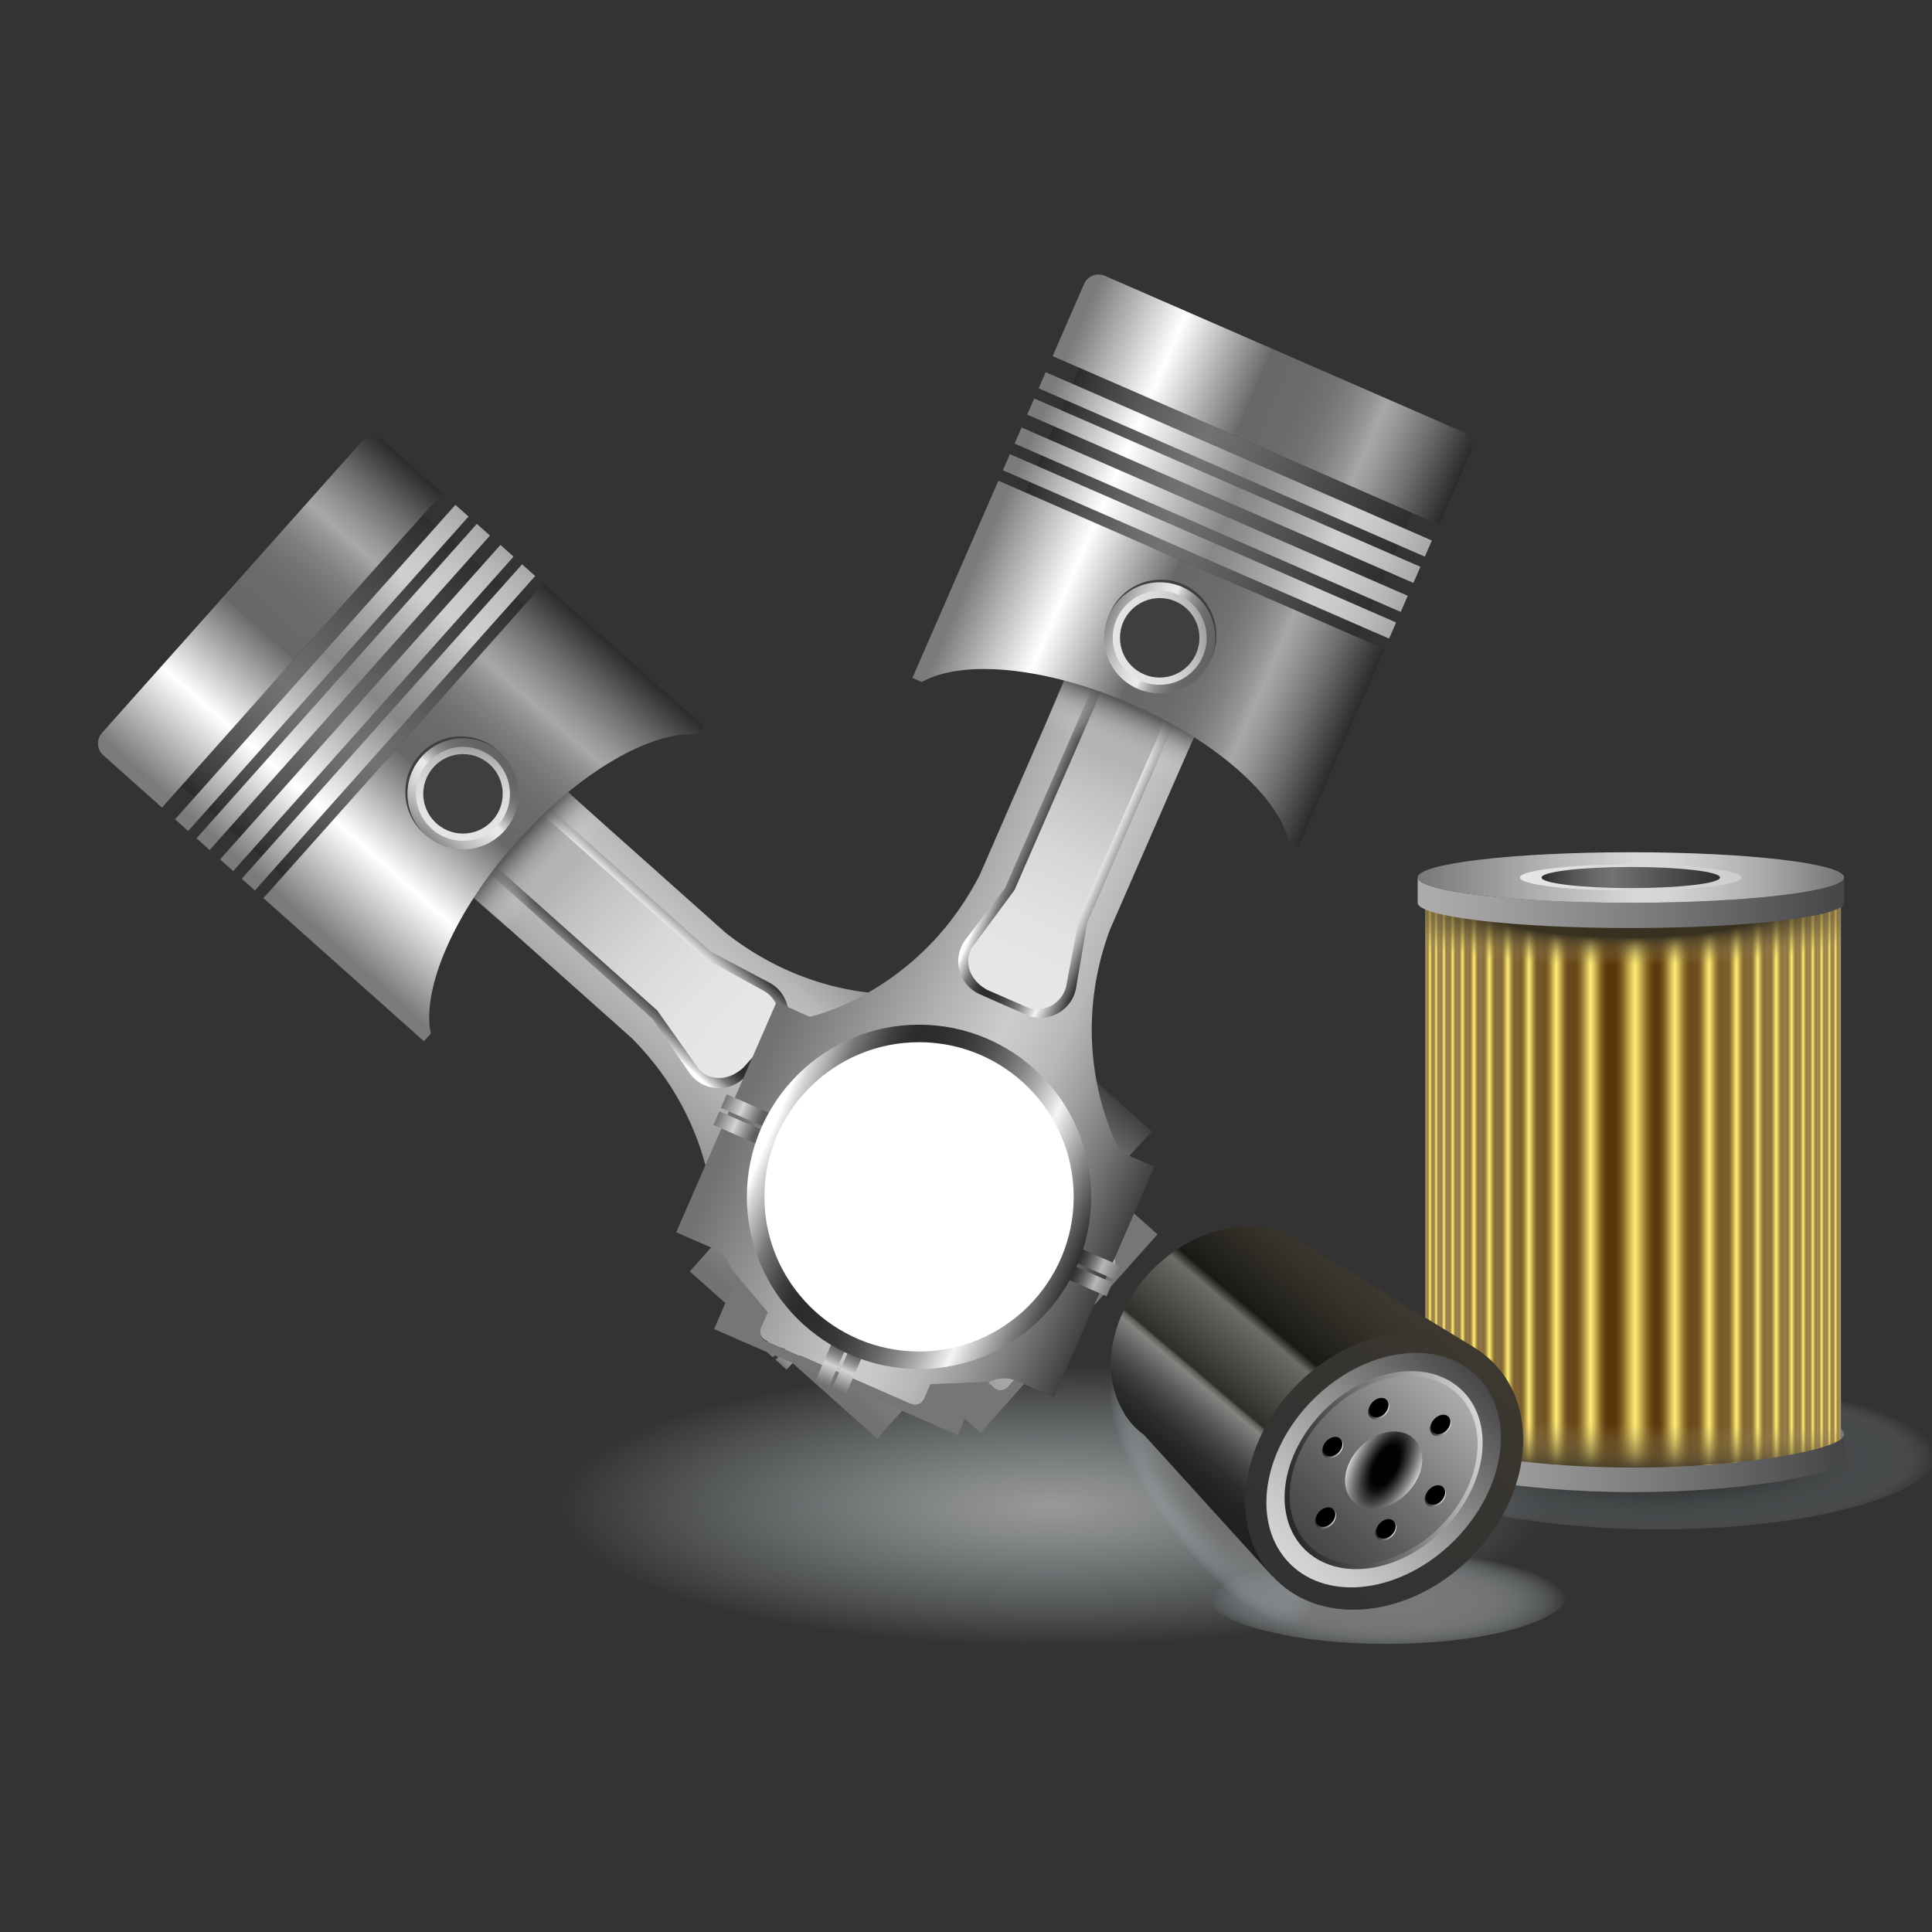<svg xmlns="http://www.w3.org/2000/svg" xmlns:xlink="http://www.w3.org/1999/xlink" viewBox="0 0 283.46 283.46"><rect x="0" y="0" width="283.46" height="283.46" fill="#333333" stroke="none"/><defs><style>.a{fill:url(#a);}.b{fill:url(#b);}.c{fill:url(#c);}.d{fill:url(#d);}.e{fill:url(#e);}.f{fill:url(#f);}.g{fill:#767676;}.h{fill:url(#g);}.i{fill:url(#h);}.j{fill:url(#i);}.k{fill:url(#j);}.l{fill:url(#k);}.m{fill:#fff;}.n{fill:url(#l);}.o{fill:url(#m);}.p{fill:url(#n);}.q{fill:url(#o);}.r{fill:url(#p);}.s{fill:url(#q);}.t{fill:url(#r);}.u{fill:url(#s);}.v{fill:#3f3f3f;}.w{fill:url(#t);}.x{fill:url(#u);}.y{fill:url(#v);}.z{fill:url(#w);}.aa{fill:url(#x);}.ab{fill:url(#y);}.ac{fill:url(#z);}.ad{fill:url(#aa);}.ae{fill:url(#ab);}.af{fill:url(#ac);}.ag{fill:url(#ad);}.ah{fill:url(#ae);}.ai{fill:url(#af);}.aj{fill:url(#ag);}.ak{fill:url(#ah);}.al{fill:url(#ai);}.am{fill:url(#aj);}.an{fill:url(#ak);}.ao{fill:url(#al);}.ap{fill:url(#am);}.aq{fill:url(#an);}.ar{fill:url(#ao);}.as{fill:url(#ap);}.at{fill:url(#aq);}.au{fill:url(#ar);}.av{fill:url(#as);}.aw{fill:url(#at);}.ax{fill:url(#au);}.ay{fill:url(#av);}.az{fill:url(#aw);}.ba{fill:url(#ax);}.bb{fill:url(#ay);}.bc{fill:url(#az);}.bd{fill:url(#ba);}.be{fill:url(#bb);}.bf{fill:url(#bc);}.bg{fill:url(#bd);}.bh{fill:url(#be);}.bi{fill:url(#bf);}.bj{fill:url(#bg);}.bk{fill:url(#bh);}.bl{fill:url(#bi);}.bm{fill:url(#bj);}.bn{fill:url(#bk);}.bo{fill:url(#bl);}.bp{fill:url(#bm);}.bq{fill:url(#bn);}.br{fill:url(#bo);}.bs{fill:url(#bp);}.bt{fill:url(#bq);}.bu{fill:url(#br);}.bv{fill:url(#bs);}.bw{fill:url(#bt);}.bx{fill:url(#bu);}.by{fill:url(#bv);}.bz{fill:url(#bw);}.ca{fill:url(#bx);}.cb{fill:url(#by);}.cc{fill:url(#bz);}.cd{fill:url(#ca);}.ce{fill:url(#cb);}.cf{fill:url(#cc);}.cg{fill:url(#cd);}.ch{fill:url(#ce);}.ci{fill:url(#cf);}.cj{fill:url(#cg);}.ck{fill:url(#ch);}.cl{fill:url(#ci);}.cm{fill:url(#cj);}</style><radialGradient id="a" cx="194.64" cy="220.2" r="79.21" gradientTransform="translate(-24.71 163.74) scale(0.92 0.26)" gradientUnits="userSpaceOnUse"><stop offset="0" stop-color="#999"/><stop offset="0.12" stop-color="#9b9d9d" stop-opacity="0.88"/><stop offset="1" stop-color="#acb7bd" stop-opacity="0"/></radialGradient><linearGradient id="b" x1="97.49" y1="726.03" x2="157.96" y2="726.03" gradientTransform="translate(-512.23 -229.82) rotate(-48.28)" gradientUnits="userSpaceOnUse"><stop offset="0.03" stop-color="#727272"/><stop offset="0.36" stop-color="#b0b0b0"/><stop offset="0.53" stop-color="#ccc"/><stop offset="0.59" stop-color="#c6c6c6"/><stop offset="0.68" stop-color="#b7b7b7"/><stop offset="0.77" stop-color="#9d9d9d"/><stop offset="0.87" stop-color="#787878"/><stop offset="0.98" stop-color="#4a4a4a"/><stop offset="1" stop-color="#404040"/></linearGradient><linearGradient id="c" x1="96.18" y1="751.34" x2="103.95" y2="751.34" gradientTransform="translate(15.08 -555.81)" gradientUnits="userSpaceOnUse"><stop offset="0.03" stop-color="#7b7b7b"/><stop offset="0.38" stop-color="#d4d4d4"/><stop offset="0.4" stop-color="#cbcbcb"/><stop offset="0.59" stop-color="#919191"/><stop offset="0.72" stop-color="#6c6c6c"/><stop offset="0.79" stop-color="#5e5e5e"/></linearGradient><linearGradient id="d" x1="96.18" y1="754.06" x2="103.95" y2="754.06" gradientTransform="translate(17.11 -556.72)" xlink:href="#c"/><linearGradient id="e" x1="151.36" y1="751.34" x2="159.12" y2="751.34" gradientTransform="translate(-3.37 -596.99)" gradientUnits="userSpaceOnUse"><stop offset="0.21" stop-color="#2e2e2e"/><stop offset="0.27" stop-color="#353535"/><stop offset="0.37" stop-color="#4a4a4a"/><stop offset="0.49" stop-color="#6b6b6b"/><stop offset="0.62" stop-color="#9a9a9a"/><stop offset="0.7" stop-color="#b8b8b8"/><stop offset="1" stop-color="#7b7b7b"/></linearGradient><linearGradient id="f" x1="151.36" y1="754.06" x2="159.12" y2="754.06" gradientTransform="translate(-1.34 -597.9)" xlink:href="#e"/><linearGradient id="g" x1="119.06" y1="694.8" x2="137.04" y2="694.8" gradientTransform="translate(-512.23 -229.82) rotate(-48.28)" gradientUnits="userSpaceOnUse"><stop offset="0.03" stop-color="#fff"/><stop offset="0.06" stop-color="#d4d4d4"/><stop offset="0.11" stop-color="#a1a1a1"/><stop offset="0.15" stop-color="#767676"/><stop offset="0.2" stop-color="#565656"/><stop offset="0.24" stop-color="#3e3e3e"/><stop offset="0.28" stop-color="#303030"/><stop offset="0.31" stop-color="#2b2b2b"/><stop offset="0.38" stop-color="#2f2f2f"/><stop offset="0.45" stop-color="#3a3a3a"/><stop offset="0.51" stop-color="#4c4c4c"/><stop offset="0.57" stop-color="#676767"/><stop offset="0.63" stop-color="#888"/><stop offset="0.69" stop-color="#b2b2b2"/><stop offset="0.75" stop-color="#e2e2e2"/><stop offset="0.77" stop-color="#f4f4f4"/><stop offset="0.91" stop-color="#7b7b7b"/><stop offset="1" stop-color="#2e2e2e"/></linearGradient><linearGradient id="h" x1="127.99" y1="720.98" x2="128.57" y2="673.96" gradientTransform="translate(-512.23 -229.82) rotate(-48.28)" gradientUnits="userSpaceOnUse"><stop offset="0.03" stop-color="#e7e7e7"/><stop offset="0.25" stop-color="#e3e3e3"/><stop offset="0.48" stop-color="#d7d7d7"/><stop offset="0.71" stop-color="#c2c2c2"/><stop offset="0.94" stop-color="#a5a5a5"/><stop offset="1" stop-color="#9e9e9e"/></linearGradient><linearGradient id="i" x1="-190.68" y1="-118.63" x2="-182.92" y2="-118.63" gradientTransform="translate(342.08 311.58)" gradientUnits="userSpaceOnUse"><stop offset="0.21" stop-color="#5e5e5e"/><stop offset="0.27" stop-color="#646464"/><stop offset="0.35" stop-color="#757575"/><stop offset="0.45" stop-color="#909090"/><stop offset="0.55" stop-color="#b7b7b7"/><stop offset="0.62" stop-color="#d4d4d4"/><stop offset="0.97" stop-color="#7b7b7b"/></linearGradient><linearGradient id="j" x1="-190.68" y1="-115.91" x2="-182.92" y2="-115.91" gradientTransform="translate(340.26 310.89)" xlink:href="#i"/><linearGradient id="k" x1="102.79" y1="752.77" x2="153.31" y2="752.77" xlink:href="#g"/><linearGradient id="l" x1="127.62" y1="682.33" x2="127.72" y2="674.29" gradientTransform="translate(-48.97 -551.85)" gradientUnits="userSpaceOnUse"><stop offset="0.03" stop-color="#e7e7e7" stop-opacity="0"/><stop offset="0.22" stop-color="#d4d4d4" stop-opacity="0.13"/><stop offset="0.58" stop-color="#a1a1a1" stop-opacity="0.49"/><stop offset="1" stop-color="#595959"/></linearGradient><linearGradient id="m" x1="101.03" y1="641.83" x2="154.28" y2="641.83" gradientTransform="translate(-75.88 -539.77)" gradientUnits="userSpaceOnUse"><stop offset="0" stop-color="#2b2b2b"/><stop offset="0.04" stop-color="#363636"/><stop offset="0.19" stop-color="#565757"/><stop offset="0.32" stop-color="#6a6b6c"/><stop offset="0.4" stop-color="#717273"/><stop offset="1" stop-color="#2e2e2e"/></linearGradient><linearGradient id="n" x1="96.74" y1="624.93" x2="158.56" y2="624.93" gradientTransform="translate(-88.49 -534.12)" gradientUnits="userSpaceOnUse"><stop offset="0.03" stop-color="#7b7b7b"/><stop offset="0.25" stop-color="#fff"/><stop offset="0.47" stop-color="#6c6c6c"/><stop offset="0.47" stop-color="#686868"/><stop offset="0.58" stop-color="#6b6b6b"/><stop offset="0.64" stop-color="#737373"/><stop offset="0.69" stop-color="#818181"/><stop offset="0.74" stop-color="#969696"/><stop offset="0.77" stop-color="#a8a8a8"/><stop offset="0.81" stop-color="#989898"/><stop offset="0.89" stop-color="#6e6e6e"/><stop offset="1" stop-color="#2b2b2b"/></linearGradient><linearGradient id="o" x1="96.74" y1="635.72" x2="158.56" y2="635.72" gradientTransform="translate(-80.44 -537.73)" gradientUnits="userSpaceOnUse"><stop offset="0.03" stop-color="#7b7b7b"/><stop offset="0.25" stop-color="#fff"/><stop offset="0.53" stop-color="#878787"/><stop offset="0.58" stop-color="#8f8f8f"/><stop offset="0.67" stop-color="#a7a7a7"/><stop offset="0.78" stop-color="#ccc"/><stop offset="0.79" stop-color="#cfcfcf"/><stop offset="0.85" stop-color="#cacaca"/><stop offset="0.93" stop-color="#bbb"/><stop offset="1" stop-color="#a8a8a8"/></linearGradient><linearGradient id="p" x1="96.74" y1="639.93" x2="158.56" y2="639.93" gradientTransform="translate(-77.3 -539.13)" xlink:href="#o"/><linearGradient id="q" x1="96.74" y1="644.57" x2="158.56" y2="644.57" gradientTransform="translate(-73.83 -540.69)" xlink:href="#o"/><linearGradient id="r" x1="96.74" y1="648.84" x2="158.56" y2="648.84" gradientTransform="translate(-70.65 -542.11)" xlink:href="#o"/><linearGradient id="s" x1="96.75" y1="667.59" x2="158.56" y2="667.59" gradientTransform="translate(-512.23 -229.82) rotate(-48.28)" xlink:href="#n"/><linearGradient id="t" x1="119.5" y1="663.47" x2="135.81" y2="663.47" gradientTransform="translate(-512.23 -229.82) rotate(-48.28)" gradientUnits="userSpaceOnUse"><stop offset="0" stop-color="#898989"/><stop offset="0.03" stop-color="#929292"/><stop offset="0.16" stop-color="#b9b9b9"/><stop offset="0.29" stop-color="#d4d4d4"/><stop offset="0.4" stop-color="#e5e5e5"/><stop offset="0.48" stop-color="#ebebeb"/><stop offset="0.52" stop-color="#ccc"/><stop offset="0.58" stop-color="#ababab"/><stop offset="0.63" stop-color="#919191"/><stop offset="0.7" stop-color="#7c7c7c"/><stop offset="0.77" stop-color="#6e6e6e"/><stop offset="0.86" stop-color="#666"/><stop offset="1" stop-color="#636363"/></linearGradient><linearGradient id="u" x1="121.72" y1="667.33" x2="133.22" y2="659.86" gradientTransform="translate(-512.23 -229.82) rotate(-48.28)" gradientUnits="userSpaceOnUse"><stop offset="0" stop-color="#e5e5e5"/><stop offset="0.34" stop-color="#e2e2e2"/><stop offset="0.56" stop-color="#dadada"/><stop offset="0.73" stop-color="#ccc"/><stop offset="0.89" stop-color="#b7b7b7"/><stop offset="1" stop-color="#a3a3a3"/></linearGradient><linearGradient id="v" x1="-104.16" y1="-93.46" x2="-43.69" y2="-93.46" gradientTransform="translate(175.65 266.17) rotate(23.55)" xlink:href="#b"/><linearGradient id="w" x1="-105.47" y1="-68.15" x2="-97.71" y2="-68.15" gradientTransform="translate(211.34 231.26)" xlink:href="#c"/><linearGradient id="x" x1="-105.47" y1="-65.43" x2="-97.71" y2="-65.43" gradientTransform="translate(210.25 231.03)" xlink:href="#c"/><linearGradient id="y" x1="-50.29" y1="-68.15" x2="-42.53" y2="-68.15" gradientTransform="translate(206.75 253.3)" xlink:href="#e"/><linearGradient id="z" x1="-50.29" y1="-65.43" x2="-42.53" y2="-65.43" gradientTransform="translate(205.66 253.08)" xlink:href="#e"/><linearGradient id="aa" x1="-82.59" y1="-124.7" x2="-64.61" y2="-124.7" gradientTransform="translate(175.65 266.17) rotate(23.55)" xlink:href="#g"/><linearGradient id="ab" x1="-73.66" y1="-98.52" x2="-73.08" y2="-145.53" gradientTransform="translate(175.65 266.17) rotate(23.55)" xlink:href="#h"/><linearGradient id="ac" x1="-1010.18" y1="83.02" x2="-1002.42" y2="83.02" gradientTransform="translate(1131.03 117.41)" xlink:href="#i"/><linearGradient id="ad" x1="-1010.18" y1="85.74" x2="-1002.42" y2="85.74" gradientTransform="translate(1128.53 113.6)" xlink:href="#i"/><linearGradient id="ae" x1="-98.86" y1="-66.73" x2="-48.34" y2="-66.73" gradientTransform="translate(175.65 266.17) rotate(23.55)" xlink:href="#g"/><linearGradient id="af" x1="-74.03" y1="-137.17" x2="-73.93" y2="-145.21" gradientTransform="translate(238.38 248.41)" xlink:href="#l"/><linearGradient id="ag" x1="-100.63" y1="-177.66" x2="-47.37" y2="-177.66" gradientTransform="translate(252.8 251.4)" xlink:href="#m"/><linearGradient id="ah" x1="-104.91" y1="-194.57" x2="-43.09" y2="-194.57" gradientTransform="translate(259.55 252.81)" xlink:href="#n"/><linearGradient id="ai" x1="-104.91" y1="-183.78" x2="-43.09" y2="-183.78" gradientTransform="translate(255.24 251.91)" xlink:href="#o"/><linearGradient id="aj" x1="-104.91" y1="-179.57" x2="-43.09" y2="-179.57" gradientTransform="translate(253.56 251.56)" xlink:href="#o"/><linearGradient id="ak" x1="-104.91" y1="-174.93" x2="-43.09" y2="-174.93" gradientTransform="translate(251.7 251.17)" xlink:href="#o"/><linearGradient id="al" x1="-104.91" y1="-170.66" x2="-43.09" y2="-170.66" gradientTransform="translate(250 250.82)" xlink:href="#o"/><linearGradient id="am" x1="-104.91" y1="-151.91" x2="-43.09" y2="-151.91" gradientTransform="translate(175.65 266.17) rotate(23.55)" xlink:href="#n"/><linearGradient id="an" x1="-82.15" y1="-156.02" x2="-65.85" y2="-156.02" gradientTransform="translate(175.65 266.17) rotate(23.55)" xlink:href="#t"/><linearGradient id="ao" x1="-79.93" y1="-152.17" x2="-68.43" y2="-159.64" gradientTransform="translate(175.65 266.17) rotate(23.55)" xlink:href="#u"/><radialGradient id="ap" cx="231.36" cy="275.89" r="38.09" gradientTransform="translate(-1.46 131.22) scale(1.06 0.3)" gradientUnits="userSpaceOnUse"><stop offset="0"/><stop offset="0.87" stop-color="#757c81" stop-opacity="0.32"/><stop offset="1" stop-color="#acb7bd" stop-opacity="0"/></radialGradient><radialGradient id="aq" cx="193.62" cy="294.05" r="24.62" gradientTransform="translate(-1.46 146.78) scale(1.06 0.3)" gradientUnits="userSpaceOnUse"><stop offset="0" stop-color="#787878"/><stop offset="0.26" stop-color="#79797a" stop-opacity="0.98"/><stop offset="0.44" stop-color="#7d7e7f" stop-opacity="0.9"/><stop offset="0.59" stop-color="#848687" stop-opacity="0.78"/><stop offset="0.72" stop-color="#8d9194" stop-opacity="0.6"/><stop offset="0.85" stop-color="#99a0a3" stop-opacity="0.37"/><stop offset="0.97" stop-color="#a7b1b7" stop-opacity="0.09"/><stop offset="1" stop-color="#acb7bd" stop-opacity="0"/></radialGradient><radialGradient id="ar" cx="-323.32" cy="-45.78" r="25.83" gradientTransform="matrix(0, 0.89, -0.3, 0, 164.74, 506.85)" gradientUnits="userSpaceOnUse"><stop offset="0" stop-color="#6e6e6e"/><stop offset="0.27" stop-color="#707070" stop-opacity="0.98"/><stop offset="0.45" stop-color="#757676" stop-opacity="0.89"/><stop offset="0.61" stop-color="#7d8081" stop-opacity="0.76"/><stop offset="0.75" stop-color="#898e90" stop-opacity="0.56"/><stop offset="0.87" stop-color="#98a0a4" stop-opacity="0.32"/><stop offset="1" stop-color="#abb6bc" stop-opacity="0.01"/><stop offset="1" stop-color="#acb7bd" stop-opacity="0"/></radialGradient><linearGradient id="as" x1="208.77" y1="210.49" x2="270.57" y2="210.49" gradientUnits="userSpaceOnUse"><stop offset="0" stop-color="#77787a"/><stop offset="0.27" stop-color="#acadaf"/><stop offset="0.52" stop-color="#d8d9db"/><stop offset="0.6" stop-color="#d2d3d5"/><stop offset="0.7" stop-color="#c1c2c4"/><stop offset="0.83" stop-color="#a5a6a7"/><stop offset="0.96" stop-color="#7e7f80"/><stop offset="1" stop-color="#737475"/></linearGradient><linearGradient id="at" x1="209.11" y1="174.57" x2="270.1" y2="174.57" gradientUnits="userSpaceOnUse"><stop offset="0" stop-color="#a6925f"/><stop offset="0.28" stop-color="#745628"/><stop offset="0.5" stop-color="#502b01"/><stop offset="0.53" stop-color="#563207"/><stop offset="0.75" stop-color="#816534"/><stop offset="0.91" stop-color="#9b8550"/><stop offset="1" stop-color="#a5915a"/></linearGradient><linearGradient id="au" x1="236.62" y1="174.87" x2="243.21" y2="174.87" gradientUnits="userSpaceOnUse"><stop offset="0" stop-color="#532900" stop-opacity="0"/><stop offset="0.09" stop-color="#7a551a" stop-opacity="0.23"/><stop offset="0.2" stop-color="#a9893a" stop-opacity="0.5"/><stop offset="0.3" stop-color="#ceb354" stop-opacity="0.71"/><stop offset="0.39" stop-color="#e9d166" stop-opacity="0.87"/><stop offset="0.46" stop-color="#f9e371" stop-opacity="0.96"/><stop offset="0.5" stop-color="#ffea75"/><stop offset="0.54" stop-color="#f7e170" stop-opacity="0.96"/><stop offset="0.62" stop-color="#e2cb62" stop-opacity="0.84"/><stop offset="0.72" stop-color="#c0a54b" stop-opacity="0.64"/><stop offset="0.84" stop-color="#91722c" stop-opacity="0.38"/><stop offset="0.98" stop-color="#563105" stop-opacity="0.04"/><stop offset="1" stop-color="#4e2900" stop-opacity="0"/></linearGradient><linearGradient id="av" x1="243.15" y1="174.87" x2="248.34" y2="174.87" xlink:href="#au"/><linearGradient id="aw" x1="248.78" y1="175.33" x2="252.76" y2="175.33" xlink:href="#au"/><linearGradient id="ax" x1="253.3" y1="175.33" x2="256.26" y2="175.33" xlink:href="#au"/><linearGradient id="ay" x1="256.7" y1="175.33" x2="259.11" y2="175.33" xlink:href="#au"/><linearGradient id="az" x1="259.55" y1="175.33" x2="261.68" y2="175.33" xlink:href="#au"/><linearGradient id="ba" x1="262.05" y1="175.33" x2="263.69" y2="175.33" xlink:href="#au"/><linearGradient id="bb" x1="263.9" y1="174.17" x2="265.22" y2="174.17" xlink:href="#au"/><linearGradient id="bc" x1="265.39" y1="174.17" x2="266.57" y2="174.17" xlink:href="#au"/><linearGradient id="bd" x1="266.75" y1="174.17" x2="267.79" y2="174.17" xlink:href="#au"/><linearGradient id="be" x1="267.96" y1="173.42" x2="268.86" y2="173.42" xlink:href="#au"/><linearGradient id="bf" x1="268.86" y1="173.42" x2="269.77" y2="173.42" xlink:href="#au"/><linearGradient id="bg" x1="-1196.91" y1="174.87" x2="-1191.72" y2="174.87" gradientTransform="matrix(1, 0, 0, -1, 1427.69, 349.73)" xlink:href="#au"/><linearGradient id="bh" x1="-1191.28" y1="175.33" x2="-1187.3" y2="175.33" gradientTransform="matrix(1, 0, 0, -1, 1417.64, 350.66)" xlink:href="#au"/><linearGradient id="bi" x1="-1186.77" y1="175.33" x2="-1183.81" y2="175.33" gradientTransform="matrix(1, 0, 0, -1, 1409.63, 350.66)" xlink:href="#au"/><linearGradient id="bj" x1="-1183.37" y1="175.33" x2="-1180.96" y2="175.33" gradientTransform="matrix(1, 0, 0, -1, 1403.38, 350.66)" xlink:href="#au"/><linearGradient id="bk" x1="-1180.52" y1="175.33" x2="-1178.39" y2="175.33" gradientTransform="matrix(1, 0, 0, -1, 1397.96, 350.66)" xlink:href="#au"/><linearGradient id="bl" x1="-1178.02" y1="175.33" x2="-1176.37" y2="175.33" gradientTransform="matrix(1, 0, 0, -1, 1393.44, 350.66)" xlink:href="#au"/><linearGradient id="bm" x1="-1176.17" y1="174.17" x2="-1174.85" y2="174.17" gradientTransform="matrix(1, 0, 0, -1, 1390.06, 348.35)" xlink:href="#au"/><linearGradient id="bn" x1="-1174.67" y1="174.17" x2="-1173.49" y2="174.17" gradientTransform="matrix(1, 0, 0, -1, 1387.22, 348.35)" xlink:href="#au"/><linearGradient id="bo" x1="-1173.32" y1="174.17" x2="-1172.28" y2="174.17" gradientTransform="matrix(1, 0, 0, -1, 1384.65, 348.35)" xlink:href="#au"/><linearGradient id="bp" x1="-1172.1" y1="173.16" x2="-1171.2" y2="173.16" gradientTransform="matrix(1, 0, 0, -1, 1382.36, 346.31)" xlink:href="#au"/><linearGradient id="bq" x1="-1171.2" y1="173.16" x2="-1170.3" y2="173.16" gradientTransform="matrix(1, 0, 0, -1, 1380.55, 346.31)" xlink:href="#au"/><radialGradient id="br" cx="238.87" cy="255.9" r="41.9" gradientTransform="translate(0 85.06) scale(1 0.19)" gradientUnits="userSpaceOnUse"><stop offset="0.48" stop-color="#383120"/><stop offset="0.59" stop-color="#51472d" stop-opacity="0.77"/><stop offset="1" stop-color="#a5915a" stop-opacity="0"/></radialGradient><linearGradient id="bs" x1="239.5" y1="215.56" x2="239.67" y2="205.77" gradientUnits="userSpaceOnUse"><stop offset="0" stop-color="#473e29"/><stop offset="0.26" stop-color="#6c5f3c" stop-opacity="0.61"/><stop offset="0.68" stop-color="#a5915a" stop-opacity="0"/></linearGradient><linearGradient id="bt" x1="207.97" y1="132.45" x2="270.57" y2="132.45" gradientUnits="userSpaceOnUse"><stop offset="0" stop-color="#adadad"/><stop offset="0.19" stop-color="#9f9f9f"/><stop offset="0.55" stop-color="#7b7b7c"/><stop offset="1" stop-color="#454547"/></linearGradient><linearGradient id="bu" x1="207.97" y1="128.75" x2="270.57" y2="128.75" xlink:href="#as"/><linearGradient id="bv" x1="223.04" y1="128.75" x2="255.49" y2="128.75" gradientUnits="userSpaceOnUse"><stop offset="0" stop-color="#e6e6e6"/><stop offset="0.35" stop-color="#dcdcdd"/><stop offset="1" stop-color="#cdced0"/></linearGradient><linearGradient id="bw" x1="226.17" y1="128.75" x2="252.36" y2="128.75" gradientTransform="matrix(1, 0, 0, 1, 0, 0)" xlink:href="#m"/><linearGradient id="bx" x1="208.77" y1="214.71" x2="270.57" y2="214.71" xlink:href="#bt"/><linearGradient id="by" x1="171.94" y1="216.25" x2="197.72" y2="185.88" gradientUnits="userSpaceOnUse"><stop offset="0" stop-color="#202020"/><stop offset="0.07" stop-color="#242424"/><stop offset="0.13" stop-color="#2f2f2f"/><stop offset="0.19" stop-color="#424241"/><stop offset="0.25" stop-color="#5d5d5b"/><stop offset="0.31" stop-color="#7e7f7c"/><stop offset="0.32" stop-color="#848581"/><stop offset="0.34" stop-color="#5e5f5b"/><stop offset="0.35" stop-color="#2e2f2b"/><stop offset="0.61" stop-color="#6b6c68"/><stop offset="0.65" stop-color="#191a16"/><stop offset="0.69" stop-color="#1f1f1a"/><stop offset="0.88" stop-color="#353129"/><stop offset="1" stop-color="#3d382f"/></linearGradient><linearGradient id="bz" x1="187.15" y1="231.73" x2="219.03" y2="199.85" gradientTransform="translate(212.07 -80.4) rotate(45)" gradientUnits="userSpaceOnUse"><stop offset="0" stop-color="#323232"/><stop offset="0.61" stop-color="#353431"/><stop offset="1" stop-color="#3d382f"/></linearGradient><linearGradient id="ca" x1="189.26" y1="229.44" x2="216.75" y2="201.96" gradientTransform="translate(211.98 -80.37) rotate(45)" gradientUnits="userSpaceOnUse"><stop offset="0" stop-color="#d6d6d6"/><stop offset="0.15" stop-color="#c8c8c8"/><stop offset="0.43" stop-color="#a3a3a3"/><stop offset="0.8" stop-color="#696969"/><stop offset="1" stop-color="#474747"/></linearGradient><linearGradient id="cb" x1="188.12" y1="219.54" x2="222.57" y2="210.65" gradientTransform="translate(211.98 -80.37) rotate(45)" gradientUnits="userSpaceOnUse"><stop offset="0" stop-color="#272828"/><stop offset="0.11" stop-color="#353636"/><stop offset="0.31" stop-color="#5a5a5a"/><stop offset="0.59" stop-color="#959595"/><stop offset="0.93" stop-color="#e6e6e6"/><stop offset="1" stop-color="#f8f8f8"/></linearGradient><linearGradient id="cc" x1="192" y1="226.71" x2="214.01" y2="204.7" gradientTransform="translate(211.98 -80.37) rotate(45)" gradientUnits="userSpaceOnUse"><stop offset="0" stop-color="#464646"/><stop offset="0.2" stop-color="#545454"/><stop offset="0.56" stop-color="#787878"/><stop offset="1" stop-color="#acabab"/></linearGradient><radialGradient id="cd" cx="203.01" cy="215.7" r="5.67" gradientTransform="translate(569.02 -117.61) rotate(71.89) scale(1 2.09)" gradientUnits="userSpaceOnUse"><stop offset="0.28" stop-color="#030303"/><stop offset="0.35" stop-color="#131313"/><stop offset="0.49" stop-color="#3e3e3e"/><stop offset="0.69" stop-color="#818181"/><stop offset="0.83" stop-color="#b7b7b7"/><stop offset="0.97" stop-color="#fff"/></radialGradient><linearGradient id="ce" x1="193.96" y1="212.41" x2="197.06" y2="212.41" gradientTransform="translate(207.46 -76.03) rotate(45)" xlink:href="#cb"/><linearGradient id="cf" x1="200.73" y1="206.7" x2="203.83" y2="206.7" gradientTransform="translate(205.41 -82.49) rotate(45)" xlink:href="#cb"/><linearGradient id="cg" x1="209.03" y1="219.51" x2="212.13" y2="219.51" gradientTransform="translate(216.9 -84.61) rotate(45)" xlink:href="#cb"/><linearGradient id="ch" x1="209.79" y1="209.17" x2="212.9" y2="209.17" gradientTransform="translate(209.8 -88.18) rotate(45)" xlink:href="#cb"/><linearGradient id="ci" x1="201.77" y1="224.48" x2="204.87" y2="224.48" gradientTransform="translate(218.28 -78.02) rotate(45)" xlink:href="#cb"/><linearGradient id="cj" x1="192.92" y1="222.76" x2="196.02" y2="222.76" gradientTransform="translate(214.47 -72.26) rotate(45)" xlink:href="#cb"/></defs><ellipse class="a" cx="153.83" cy="220.2" rx="74.36" ry="21.06"/><path class="b" d="M137.87,145.42s-16,3.58-31.43-8.58l-26-23.18L66.66,129.11l26,23.18c13.85,13.9,12.11,30.25,12.11,30.25l-3.57,4,27.51,24.53,3.91-4.39a4.82,4.82,0,0,1,3.73-1.61L144,202l1.86,1.65a1.44,1.44,0,0,0,2-.11l15.46-17.35a1.43,1.43,0,0,0-.12-2l-1.76-1.57,2.37-8.34a4.76,4.76,0,0,1,1.18-3.91L169,166l-27.52-24.54Z"/><rect class="c" x="111.27" y="194.45" width="7.76" height="2.18" transform="translate(-107.43 151.34) rotate(-48.28)"/><rect class="d" x="113.3" y="196.26" width="7.76" height="2.18" transform="translate(-108.1 153.46) rotate(-48.28)"/><rect class="e" x="147.99" y="153.27" width="7.76" height="2.18" transform="translate(-64.41 164.98) rotate(-48.28)"/><rect class="f" x="150.02" y="155.08" width="7.76" height="2.18" transform="translate(-65.08 167.1) rotate(-48.28)"/><path class="g" d="M163.87,174.24a4.73,4.73,0,0,0,1.57,2.95l4.38,3.91-25.95,29.11-4.39-3.91a4.8,4.8,0,0,0-3.13-1.22L144,202l1.86,1.65a1.44,1.44,0,0,0,2-.11l15.46-17.35a1.43,1.43,0,0,0-.12-2l-1.76-1.57Z"/><path class="h" d="M114.34,152.35l-4.93,5.54a5.28,5.28,0,0,1-8.3-.54l-5.39-7.88L66.91,123.78l8.7-9.74,28.7,25.59,8.57,4.54A5.28,5.28,0,0,1,114.34,152.35Z"/><path class="i" d="M113,152.24l-3.89,4.35c-2.68,2.52-5.63,1.58-6.68.14l-6-8.48L69.07,123.84l6.84-7.67,27.27,24.32,8.89,4.89A4.34,4.34,0,0,1,113,152.24Z"/><rect class="j" x="151.39" y="191.86" width="7.76" height="2.18" transform="translate(167.8 -54.4) rotate(41.72)"/><rect class="k" x="149.58" y="193.89" width="7.76" height="2.18" transform="translate(168.69 -52.68) rotate(41.72)"/><circle class="l" cx="134.84" cy="175.6" r="25.26"/><circle class="m" cx="134.84" cy="175.6" r="22.69"/><rect class="n" x="68.31" y="121.75" width="20.8" height="8.6" transform="translate(-67.75 100.91) rotate(-48.28)"/><rect class="o" x="25.15" y="92.09" width="53.25" height="19.95" transform="translate(-58.86 72.78) rotate(-48.28)"/><path class="p" d="M10.56,83.88H67.75a2.31,2.31,0,0,1,2.31,2.31V97.74a0,0,0,0,1,0,0H8.25a0,0,0,0,1,0,0V86.2a2.31,2.31,0,0,1,2.31-2.31Z" transform="translate(-54.68 59.6) rotate(-48.28)"/><rect class="q" x="16.3" y="96.71" width="61.81" height="2.58" transform="translate(-57.35 68.01) rotate(-48.28)"/><rect class="r" x="19.45" y="99.51" width="61.81" height="2.58" transform="translate(-58.39 71.29) rotate(-48.28)"/><rect class="s" x="22.91" y="102.6" width="61.81" height="2.58" transform="translate(-59.54 74.91) rotate(-48.28)"/><rect class="t" x="26.09" y="105.43" width="61.81" height="2.58" transform="translate(-60.59 78.24) rotate(-48.28)"/><path class="u" d="M38.65,131.77l23.55,21,1-1.12c-1.37-6.58,3.45-17.9,12.6-28.15s19.81-16.34,26.5-15.73l1-1.13-23.55-21Z"/><circle class="v" cx="67.62" cy="116.19" r="8.15"/><circle class="w" cx="67.93" cy="116.47" r="8.15"/><circle class="x" cx="67.93" cy="116.47" r="6.89"/><circle class="v" cx="67.93" cy="116.47" r="5.83"/><path class="y" d="M164.46,169.06s-8.4-14.11-1.66-32.54l13.92-31.93-19-8.27-13.92,31.93c-8.88,17.49-25,20.94-25,20.94L113.94,147l-14.73,33.8,5.39,2.35a4.81,4.81,0,0,1,2.7,3l5.33,6.34-1,2.28a1.44,1.44,0,0,0,.74,1.89L133.69,206a1.43,1.43,0,0,0,1.89-.74l.94-2.17,8.66-.35a4.84,4.84,0,0,1,4.08-.1l5.39,2.35,14.73-33.8Z"/><rect class="z" x="105.87" y="162.02" width="7.76" height="2.18" transform="translate(74.31 -30.27) rotate(23.55)"/><rect class="aa" x="104.79" y="164.51" width="7.76" height="2.18" transform="translate(75.21 -29.62) rotate(23.55)"/><rect class="ab" x="156.45" y="184.06" width="7.76" height="2.18" transform="translate(87.33 -48.64) rotate(23.55)"/><rect class="ac" x="155.36" y="186.55" width="7.76" height="2.18" transform="translate(88.23 -48) rotate(23.55)"/><path class="g" d="M145.18,202.75a4.8,4.8,0,0,0-2.31,2.41l-2.35,5.39L104.77,195l2.34-5.39a4.83,4.83,0,0,0,.19-3.36l5.33,6.34-1,2.28a1.44,1.44,0,0,0,.74,1.89L133.69,206a1.43,1.43,0,0,0,1.89-.74l.94-2.17Z"/><path class="ad" d="M150.53,148.87l-6.79-3a5.28,5.28,0,0,1-2.09-8l5.81-7.58L162.88,94.9l12,5.22-15.36,35.25-1.64,9.56A5.29,5.29,0,0,1,150.53,148.87Z"/><path class="ae" d="M150.23,147.58l-5.35-2.33c-3.23-1.76-3.25-4.86-2.21-6.31l6.18-8.36L163.5,97l9.42,4.11-14.6,33.49-1.87,10A4.34,4.34,0,0,1,150.23,147.58Z"/><rect class="af" x="120.85" y="199.34" width="7.76" height="2.18" transform="translate(358.29 166.16) rotate(113.55)"/><rect class="ag" x="118.35" y="198.25" width="7.76" height="2.18" transform="translate(353.81 166.93) rotate(113.55)"/><circle class="ah" cx="134.84" cy="175.6" r="25.26"/><circle class="m" cx="134.84" cy="175.6" r="22.69"/><rect class="ai" x="154.01" y="102.51" width="20.8" height="8.6" transform="translate(56.37 -56.79) rotate(23.55)"/><rect class="aj" x="152.17" y="63.76" width="53.25" height="19.95" transform="translate(44.35 -65.29) rotate(23.55)"/><path class="ak" d="M157,51.31h57.19a2.31,2.31,0,0,1,2.31,2.31V65.17a0,0,0,0,1,0,0H154.64a0,0,0,0,1,0,0V53.62A2.31,2.31,0,0,1,157,51.31Z" transform="translate(38.72 -69.28) rotate(23.55)"/><rect class="al" x="150.33" y="66.85" width="61.81" height="2.58" transform="translate(42.32 -66.74) rotate(23.55)"/><rect class="am" x="148.65" y="70.7" width="61.81" height="2.58" transform="translate(43.72 -65.74) rotate(23.55)"/><rect class="an" x="146.8" y="74.96" width="61.81" height="2.58" transform="translate(45.26 -64.65) rotate(23.55)"/><rect class="ao" x="145.09" y="78.87" width="61.81" height="2.58" transform="translate(46.68 -63.64) rotate(23.55)"/><path class="ap" d="M146.48,70.53,133.87,99.46l1.38.61c5.83-3.35,18.08-2.3,30.68,3.19s21.7,13.72,23.21,20.27l1.39.63,12.61-28.93Z"/><circle class="v" cx="170.31" cy="93.2" r="8.15"/><circle class="aq" cx="170.15" cy="93.58" r="8.15"/><circle class="ar" cx="170.15" cy="93.58" r="6.89"/><circle class="v" cx="170.15" cy="93.58" r="5.83"/><ellipse class="as" cx="243.34" cy="212.72" rx="41.25" ry="11.67"/><ellipse class="at" cx="203.41" cy="233.65" rx="26.66" ry="7.54"/><ellipse class="au" cx="178.26" cy="220.5" rx="7.92" ry="23.41" transform="translate(-95.92 148.21) rotate(-36.28)"/><path class="av" d="M270.57,210.48c0,2.62-13.84,4.74-30.91,4.74s-30.89-2.12-30.89-4.74,13.83-4.72,30.89-4.72S270.57,207.88,270.57,210.48Z"/><polygon class="aw" points="270.1 214.18 239.61 216.68 209.11 214.18 209.11 132.46 270.1 132.46 270.1 214.18"/><rect class="ax" x="236.62" y="134.3" width="6.59" height="81.12"/><rect class="ay" x="243.15" y="134.3" width="5.19" height="81.12"/><rect class="az" x="248.78" y="134.77" width="3.98" height="81.12"/><rect class="ba" x="253.3" y="134.77" width="2.96" height="81.12"/><rect class="bb" x="256.7" y="134.77" width="2.41" height="81.12"/><rect class="bc" x="259.55" y="134.77" width="2.13" height="81.12"/><rect class="bd" x="262.05" y="134.77" width="1.64" height="81.12"/><rect class="be" x="263.9" y="132.46" width="1.32" height="83.43"/><rect class="bf" x="265.39" y="132.46" width="1.18" height="83.43"/><rect class="bg" x="266.75" y="132.46" width="1.04" height="83.43"/><rect class="bh" x="267.96" y="132.46" width="0.9" height="81.92"/><rect class="bi" x="268.86" y="132.46" width="0.9" height="81.92"/><rect class="bj" x="230.78" y="134.3" width="5.19" height="81.12" transform="translate(466.74 349.73) rotate(-180)"/><rect class="bk" x="226.35" y="134.77" width="3.98" height="81.12" transform="translate(456.69 350.66) rotate(-180)"/><rect class="bl" x="222.86" y="134.77" width="2.96" height="81.12" transform="translate(448.68 350.66) rotate(-180)"/><rect class="bm" x="220.01" y="134.77" width="2.41" height="81.12" transform="translate(442.43 350.66) rotate(-180)"/><rect class="bn" x="217.44" y="134.77" width="2.13" height="81.12" transform="translate(437.01 350.66) rotate(-180)"/><rect class="bo" x="215.43" y="134.77" width="1.64" height="81.12" transform="translate(432.5 350.66) rotate(-180)"/><rect class="bp" x="213.9" y="132.46" width="1.32" height="83.43" transform="translate(429.12 348.35) rotate(-180)"/><rect class="bq" x="212.54" y="132.46" width="1.18" height="83.43" transform="translate(426.27 348.35) rotate(-180)"/><rect class="br" x="211.33" y="132.46" width="1.04" height="83.43" transform="translate(423.7 348.35) rotate(-180)"/><rect class="bs" x="210.25" y="132.46" width="0.9" height="81.4" transform="translate(421.41 346.31) rotate(-180)"/><rect class="bt" x="209.35" y="132.46" width="0.9" height="81.4" transform="translate(419.6 346.31) rotate(-180)"/><polygon class="bu" points="270.1 142.81 239.61 143.13 209.11 142.81 209.11 132.46 270.1 132.46 270.1 142.81"/><polygon class="bv" points="270.1 205.47 239.61 205.16 209.11 205.47 209.11 213.32 239.1 215.82 270.1 213.32 270.1 205.47"/><path class="bw" d="M270.57,128.74v3.72c0,2-14,3.7-31.31,3.7S208,134.49,208,132.46v-3.72c0,2,14,3.72,31.29,3.72S270.57,130.79,270.57,128.74Z"/><path class="bx" d="M270.57,128.74c0,2-14,3.72-31.31,3.72S208,130.79,208,128.74s14-3.7,31.29-3.7S270.57,126.71,270.57,128.74Z"/><path class="by" d="M255.49,128.75c0,1.06-7.26,1.92-16.23,1.92S223,129.81,223,128.75s7.27-1.92,16.22-1.92S255.49,127.69,255.49,128.75Z"/><path class="bz" d="M252.36,128.75c0,.85-5.86,1.55-13.1,1.55s-13.09-.7-13.09-1.55,5.87-1.55,13.09-1.55S252.36,127.89,252.36,128.75Z"/><path class="ca" d="M239.67,215.32c-17.07,0-30.9-2.84-30.9-4.83v3.61c0,2,13.83,4.82,30.9,4.82s30.9-2.83,30.9-4.82v-3.61C270.57,212.48,256.73,215.32,239.67,215.32Z"/><path class="cb" d="M216.11,197.59l-25.67-15.66-.45-.28-.1-.06h0c-5.91-3.3-14.5-1.59-20.66,4.57-6.35,6.35-8,15.26-4.28,21.18h0l0,.05a11.16,11.16,0,0,0,2.93,3.17l18.85,20.76Z"/><ellipse class="cc" cx="203.09" cy="215.79" rx="22.54" ry="17.98" transform="translate(-93.1 206.81) rotate(-45)"/><ellipse class="cd" cx="203.01" cy="215.7" rx="19.43" ry="14.64" transform="translate(-93.07 206.72) rotate(-45)"/><ellipse class="ce" cx="203.01" cy="215.7" rx="16.41" ry="12.36" transform="translate(-93.07 206.72) rotate(-45)"/><ellipse class="cf" cx="203.01" cy="215.7" rx="15.57" ry="11.73" transform="translate(-93.07 206.72) rotate(-45)"/><ellipse class="cg" cx="203.01" cy="215.7" rx="6.4" ry="4.82" transform="translate(-93.07 206.72) rotate(-45)"/><ellipse class="ch" cx="195.51" cy="212.41" rx="1.75" ry="1.32" transform="translate(-92.93 200.46) rotate(-45)"/><ellipse cx="195.53" cy="212.24" rx="1.62" ry="1.22" transform="translate(-92.81 200.43) rotate(-45)"/><ellipse class="ci" cx="202.28" cy="206.7" rx="1.75" ry="1.32" transform="translate(-86.92 203.58) rotate(-45)"/><ellipse cx="202.3" cy="206.53" rx="1.62" ry="1.22" transform="translate(-86.79 203.54) rotate(-45)"/><ellipse class="cj" cx="210.58" cy="219.51" rx="1.75" ry="1.32" transform="translate(-93.54 213.2) rotate(-45)"/><ellipse cx="210.6" cy="219.35" rx="1.62" ry="1.22" transform="translate(-93.42 213.16) rotate(-45)"/><ellipse class="ck" cx="211.34" cy="209.17" rx="1.75" ry="1.32" transform="translate(-86 210.71) rotate(-45)"/><ellipse cx="211.37" cy="209" rx="1.62" ry="1.22" transform="translate(-85.87 210.67) rotate(-45)"/><ellipse class="cl" cx="203.32" cy="224.48" rx="1.75" ry="1.32" transform="translate(-99.18 209.52) rotate(-45)"/><ellipse cx="203.35" cy="224.31" rx="1.62" ry="1.22" transform="translate(-99.05 209.49) rotate(-45)"/><ellipse class="cm" cx="194.47" cy="222.76" rx="1.75" ry="1.32" transform="translate(-100.56 202.75) rotate(-45)"/><ellipse cx="194.49" cy="222.59" rx="1.62" ry="1.22" transform="translate(-100.43 202.72) rotate(-45)"/></svg>